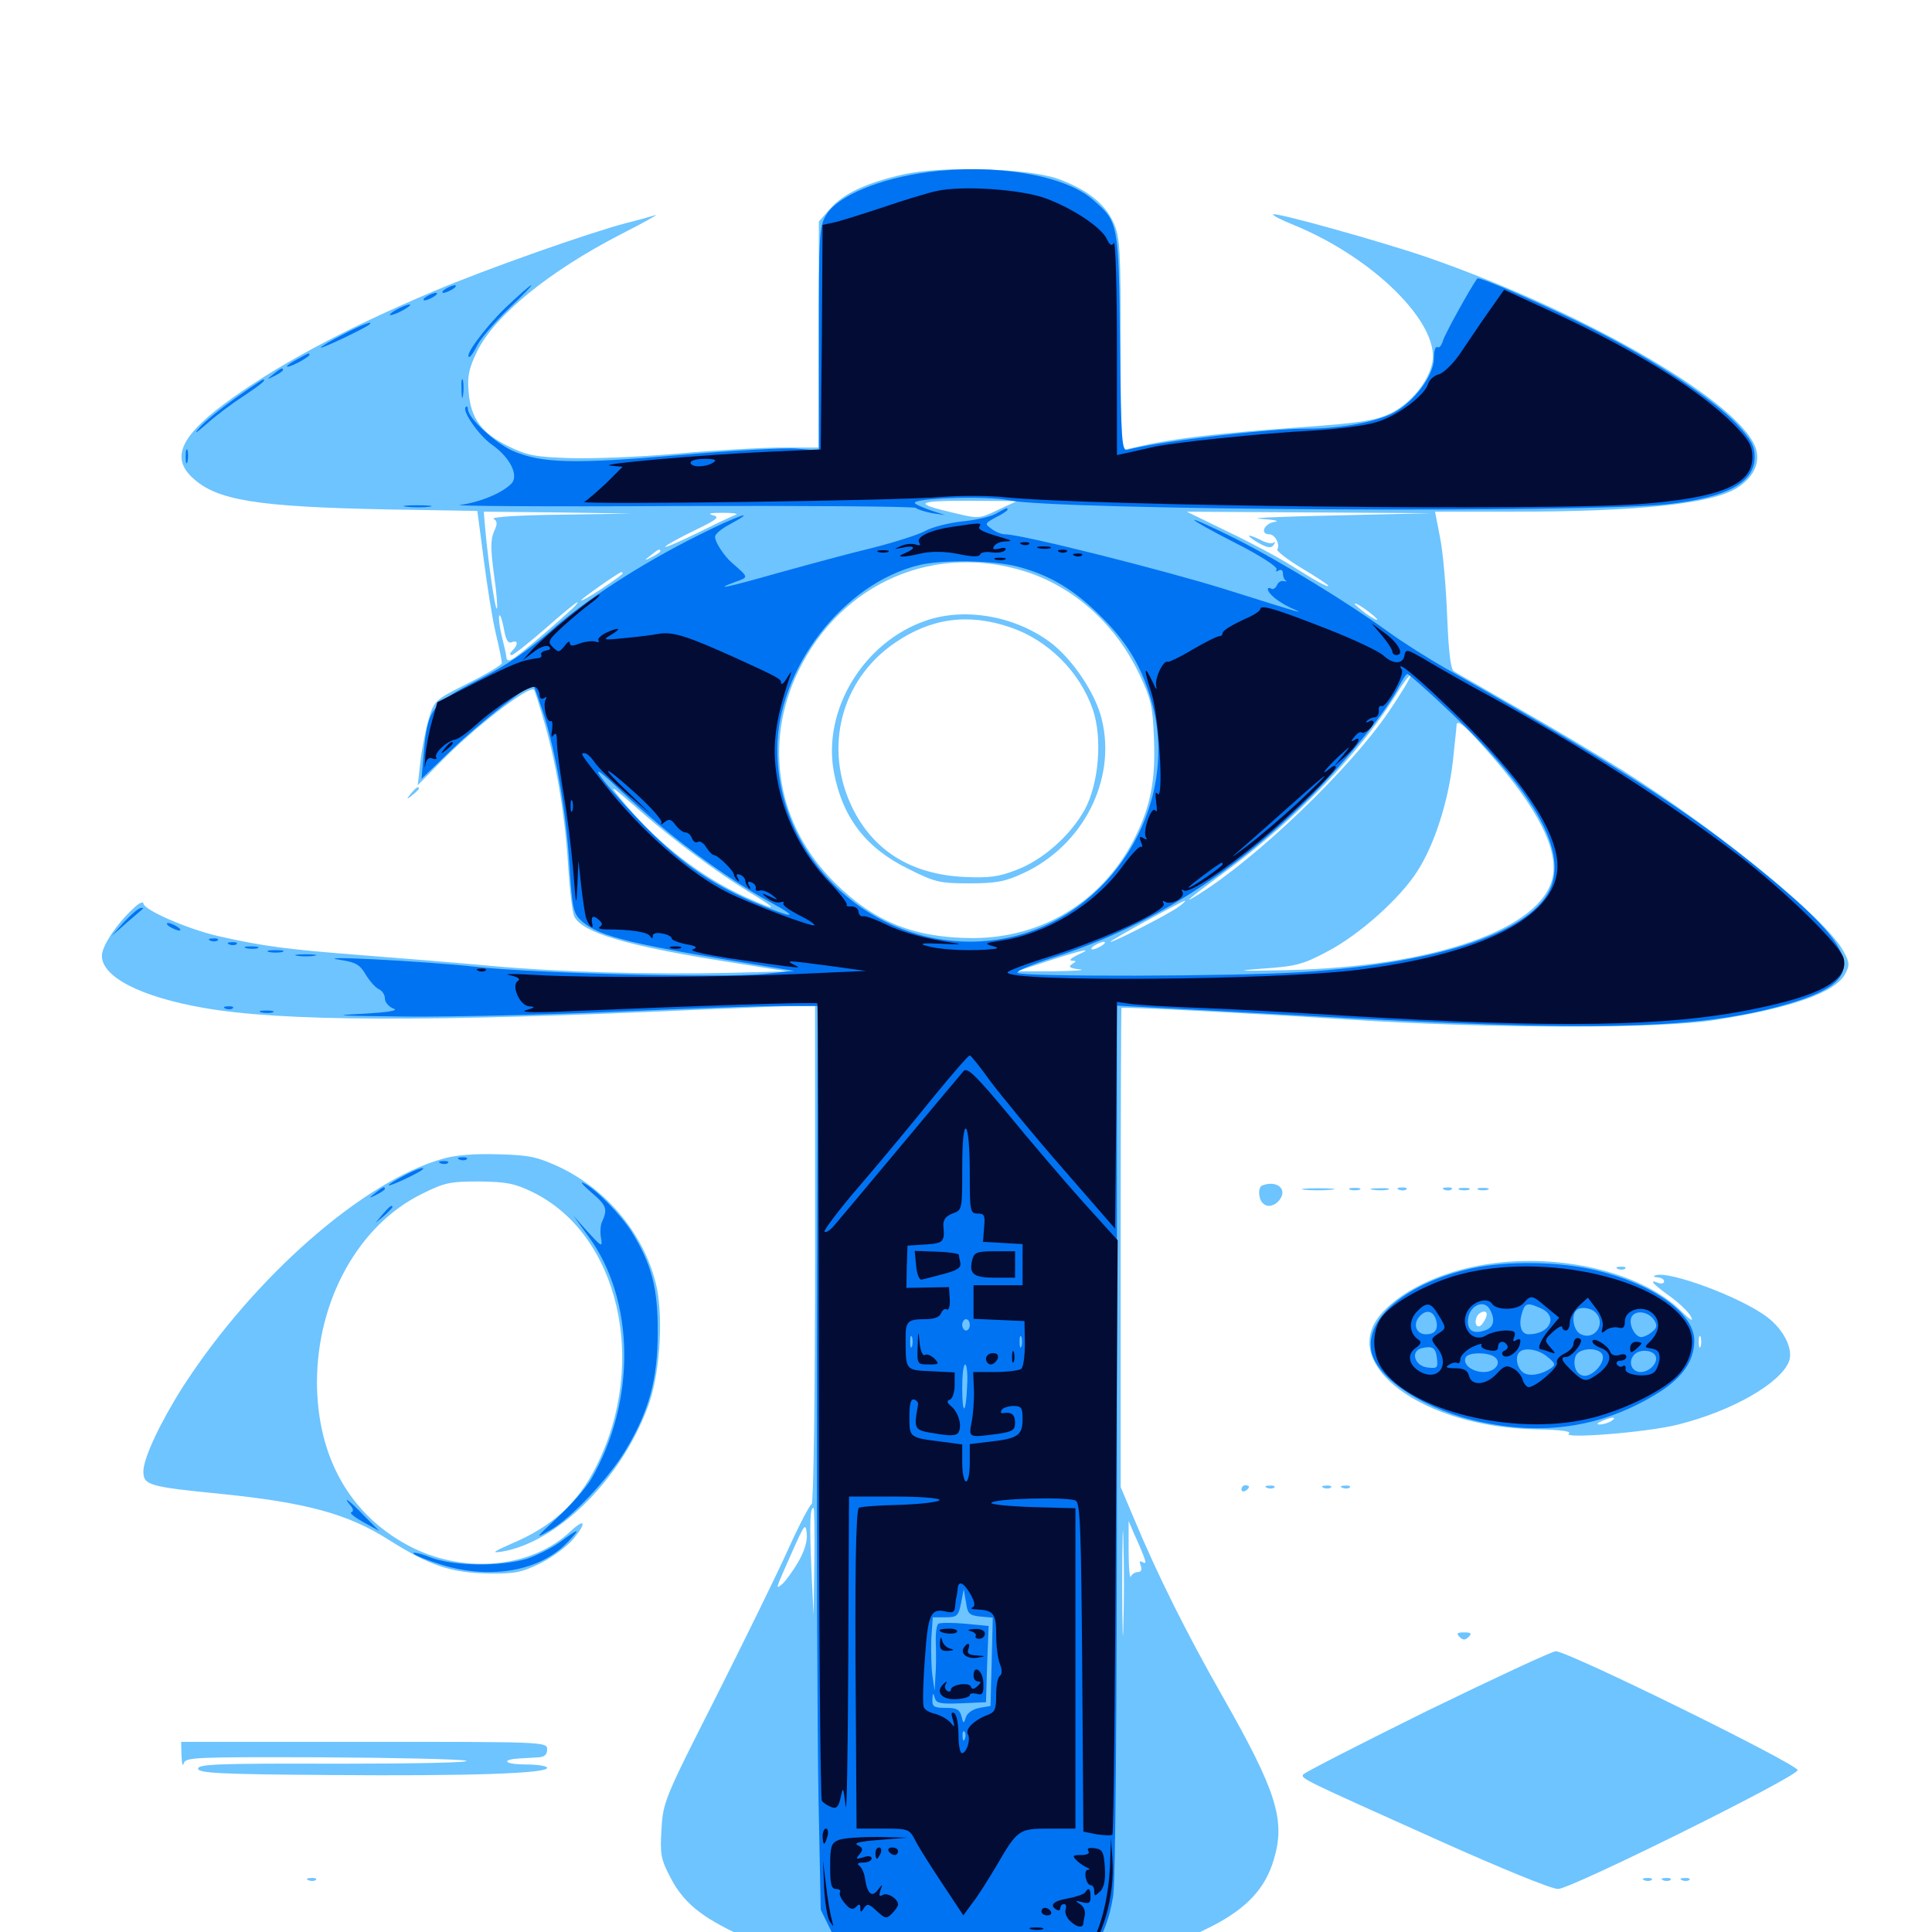 <svg xmlns="http://www.w3.org/2000/svg" viewBox="0 -1000 1000 1000">
	<path fill="#6dc4ff" d="M467.773 -909.766C448.633 -905.469 436.523 -899.805 429.688 -891.992L423.828 -885.352V-826.953V-768.359H405.078C394.922 -768.359 370.508 -766.992 350.977 -765.234C331.445 -763.477 306.25 -762.5 294.922 -762.891C277.148 -763.477 272.852 -764.258 263.281 -768.945C249.219 -775.781 243.75 -783.398 242.578 -796.875C241.797 -805.469 242.773 -809.375 246.875 -817.969C256.055 -836.719 284.18 -859.57 321.289 -878.711C333.203 -884.766 341.211 -889.258 339.258 -888.672C337.305 -888.086 330.664 -886.133 324.219 -884.57C304.883 -879.492 251.562 -860.742 224.414 -849.219C178.125 -829.688 141.797 -810.156 115.625 -790.625C93.359 -773.828 88.672 -762.891 99.609 -752.734C112.109 -741.016 132.617 -737.695 200.195 -736.328L247.07 -735.547L250.391 -710.352C252.148 -696.68 254.883 -679.297 256.641 -672.07C258.398 -664.648 259.766 -658.008 259.766 -656.836C259.766 -655.859 251.953 -651.172 242.188 -646.289C225 -637.695 224.805 -637.5 221.875 -627.734C220.312 -622.266 218.359 -612.5 217.578 -605.664L216.211 -593.555L227.734 -605.273C244.922 -623.047 274.023 -645.508 276.367 -642.969C276.758 -642.578 279.297 -634.766 281.836 -625.781C288.281 -603.32 292.578 -577.148 294.141 -550.781C294.922 -538.867 296.289 -527.539 297.266 -525.586C301.562 -517.188 324.414 -510.352 377.93 -501.953L407.227 -497.266L378.906 -496.484C335.352 -495.508 289.258 -496.875 254.883 -500C237.695 -501.562 207.031 -504.102 186.523 -505.664C148.633 -508.594 136.328 -510.156 112.305 -515.625C96.68 -519.336 74.219 -529.102 74.219 -532.422C74.219 -533.594 71.875 -532.617 69.141 -529.883C60.547 -522.07 52.734 -510.352 52.734 -505.273C52.734 -494.336 72.852 -483.984 105.469 -478.32C145.312 -471.289 220.508 -470.898 361.328 -477.344C384.375 -478.32 407.422 -479.297 412.695 -479.297H421.875V-350.391C421.875 -279.492 421.094 -221.484 420.117 -221.484C419.336 -221.484 413.867 -211.133 408.203 -198.633C402.539 -185.938 385.547 -151.367 370.508 -121.484C343.945 -69.141 343.164 -67.188 342.383 -53.125C341.602 -40.43 341.992 -37.695 347.07 -28.125C350.586 -21.094 355.859 -14.844 362.305 -10.156C373.633 -1.562 398.633 9.375 419.922 15.234C437.305 19.922 445.117 22.461 464.844 29.688C491.602 39.648 532.227 36.328 554.688 22.461C558.398 20.117 565.039 17.969 569.336 17.578C580.078 16.797 608.984 6.445 627.539 -3.125C645.703 -12.5 655.078 -22.852 659.375 -37.695C665.43 -58.008 660.742 -72.852 632.617 -122.266C614.258 -154.492 599.219 -184.57 586.914 -214.062L580.078 -230.273V-354.102C580.078 -422.266 580.273 -478.125 580.469 -478.32C581.641 -478.906 646.484 -475.586 698.242 -472.266C770.703 -467.578 858.984 -467.383 887.891 -472.07C927.539 -478.32 950 -486.328 955.078 -495.898C957.422 -500.391 957.422 -501.758 954.102 -507.812C945.117 -524.414 890.039 -569.531 840.039 -601.172C827.539 -608.984 803.32 -623.438 786.133 -633.203C768.945 -643.164 753.711 -651.758 752.539 -652.539C750.781 -653.711 749.805 -662.695 749.023 -681.445C748.438 -696.484 746.875 -714.648 745.312 -722.07L742.773 -735.156H783.008C848.242 -735.156 886.719 -739.258 899.414 -747.656C907.227 -752.734 910.742 -759.57 909.18 -766.602C904.102 -789.844 822.266 -837.891 738.281 -866.992C714.844 -875 660.352 -890.234 658.984 -889.062C658.594 -888.477 663.281 -886.133 669.531 -883.594C710.742 -866.797 745.117 -832.812 741.406 -812.5C739.453 -802.344 730.078 -791.016 719.531 -785.938C711.523 -782.227 703.906 -781.055 673.828 -778.906C632.617 -775.977 607.422 -773.047 591.406 -769.336L580.078 -766.797V-821.68C580.078 -871.289 579.688 -877.539 576.367 -884.766C571.875 -894.727 562.5 -901.953 547.656 -907.422C532.227 -912.891 488.086 -914.258 467.773 -909.766ZM516.602 -736.133C507.031 -731.445 506.445 -731.445 494.336 -734.375C472.266 -739.453 473.828 -740.82 500.977 -740.82L526.367 -740.625ZM290.039 -733.594C269.727 -733.398 254.102 -732.422 255.469 -731.445C257.422 -730.273 257.617 -728.906 255.664 -724.805C253.906 -720.703 253.906 -715.82 255.664 -702.734C257.031 -693.555 257.617 -685.547 257.227 -684.961C256.25 -684.18 252.734 -708.789 251.172 -725.977L250.391 -735.156L288.672 -734.766L327.148 -734.18ZM340.43 -733.789C341.602 -734.375 340.234 -734.766 336.914 -734.766C333.789 -734.766 332.617 -734.375 334.57 -733.789C336.328 -733.398 339.062 -733.398 340.43 -733.789ZM380.859 -733.594C379.297 -733.008 370.117 -728.711 360.742 -724.023C351.172 -719.336 343.75 -716.211 344.336 -716.992C344.922 -717.969 351.758 -721.68 359.375 -725.391C371.484 -731.25 372.852 -732.422 368.75 -733.398C366.016 -734.18 367.773 -734.57 374.023 -734.57C379.492 -734.57 382.422 -734.18 380.859 -733.594ZM690.43 -733.203C662.5 -732.617 645.312 -731.836 652.344 -731.445C659.375 -731.055 662.695 -730.273 659.766 -729.883C654.297 -729.102 651.953 -723.438 657.031 -723.438C659.961 -723.438 662.695 -718.164 661.133 -715.625C660.547 -714.844 666.406 -710.352 673.828 -705.859C681.445 -701.367 687.5 -697.266 687.5 -696.875C687.5 -695.703 680.859 -699.414 668.164 -707.422C662.305 -711.133 647.852 -718.945 635.938 -724.609L614.258 -735.156L677.734 -734.766L741.211 -734.375ZM341.797 -714.648C341.797 -714.258 339.844 -712.891 337.5 -711.719C333.203 -709.57 333.203 -709.766 336.719 -712.5C340.82 -715.82 341.797 -716.211 341.797 -714.648ZM532.227 -703.711C556.836 -695.312 577.539 -676.562 589.648 -651.172C595.703 -638.477 596.68 -634.375 597.266 -618.164C598.242 -595.898 595.508 -582.227 586.719 -565.039C570.117 -533.203 539.453 -514.648 503.906 -514.453C473.633 -514.453 452.734 -522.656 432.227 -542.969C402.148 -572.656 394.922 -615.039 413.281 -652.734C435.742 -698.828 484.375 -719.531 532.227 -703.711ZM322.266 -703.125C322.266 -702.734 317.383 -699.219 311.523 -695.312C305.664 -691.406 300.781 -688.672 300.781 -689.258C300.781 -690.039 320.508 -703.906 321.68 -703.906C322.07 -703.906 322.266 -703.516 322.266 -703.125ZM296.875 -685.547C287.695 -676.953 268.164 -660.352 265.43 -658.984C263.477 -657.812 262.305 -658.008 262.109 -659.57C262.109 -660.938 260.938 -665.82 259.766 -670.508C258.594 -675.195 258.008 -680.078 258.398 -681.25C258.789 -682.422 259.766 -679.688 260.742 -675C261.719 -668.945 262.891 -666.797 264.844 -667.578C268.164 -668.945 268.359 -666.406 265.234 -663.281C263.867 -661.914 263.672 -660.938 264.844 -660.938C265.82 -660.938 273.633 -667.188 282.227 -674.609C290.82 -682.227 298.242 -688.281 298.828 -688.281C299.219 -688.281 298.438 -687.109 296.875 -685.547ZM712.891 -679.297C712.891 -678.711 710.352 -680.078 707.031 -682.422C703.906 -684.766 701.172 -687.109 701.172 -687.5C701.172 -688.086 703.906 -686.719 707.031 -684.375C710.352 -682.031 712.891 -679.688 712.891 -679.297ZM718.555 -631.25C698.828 -602.148 650.195 -555.469 620.117 -536.914C610.742 -531.055 614.844 -534.57 636.328 -550.391C671.094 -576.172 703.906 -610.547 722.07 -639.648C725.977 -646.094 729.492 -650.781 730.078 -650.391C730.469 -649.805 725.391 -641.211 718.555 -631.25ZM771.68 -609.18C795.898 -581.445 806.445 -560.742 803.711 -546.289C798.633 -519.336 742.383 -499.609 666.016 -497.852C640.82 -497.266 638.086 -497.461 653.32 -498.633C670.703 -499.805 674.414 -500.781 686.914 -507.422C703.711 -516.211 724.609 -534.961 733.594 -549.023C742.383 -562.695 749.414 -584.375 751.953 -605.469C752.93 -615.039 753.906 -623.438 753.906 -624.414C753.906 -628.32 758.398 -624.414 771.68 -609.18ZM333.594 -578.32C348.633 -565.234 370.898 -548.633 387.109 -538.672C403.516 -528.711 403.125 -527.93 385.742 -535.742C363.281 -545.898 341.406 -562.695 324.023 -583.203C313.672 -595.508 314.453 -595.117 333.594 -578.32ZM610.352 -530.859C605.859 -527.344 576.953 -512.5 574.805 -512.5C573.242 -512.5 611.328 -533.398 613.281 -533.789C613.867 -533.789 612.5 -532.422 610.352 -530.859ZM570.312 -510.547C568.75 -509.57 566.602 -508.594 565.43 -508.594C564.453 -508.594 564.844 -509.57 566.406 -510.547C567.969 -511.523 570.312 -512.5 571.289 -512.5C572.461 -512.5 571.875 -511.523 570.312 -510.547ZM557.617 -505.664C554.492 -504.102 553.125 -502.93 554.688 -502.734C557.227 -502.734 557.227 -502.344 554.883 -500.977C552.734 -499.609 553.711 -498.828 558.789 -498.242C562.5 -497.852 556.641 -497.461 545.898 -497.266H526.367L542.969 -502.734C560.938 -508.594 566.797 -509.766 557.617 -505.664ZM581.445 -158.594C581.25 -146.484 580.859 -156.25 580.859 -180.469C580.859 -204.688 581.25 -214.453 581.445 -202.539C581.836 -190.43 581.836 -170.508 581.445 -158.594ZM421.484 -191.797L421.094 -163.867L419.922 -189.258C418.945 -213.086 419.336 -219.531 421.094 -219.531C421.484 -219.531 421.68 -207.031 421.484 -191.797ZM413.086 -191.406C410.352 -186.719 406.641 -181.641 404.883 -180.078C401.172 -177.148 401.172 -176.758 410.156 -197.07C416.406 -211.133 416.992 -211.914 417.578 -206.25C417.969 -202.344 416.406 -197.07 413.086 -191.406ZM591.992 -194.531C593.164 -191.211 593.164 -190.43 591.406 -191.406C589.844 -192.383 589.648 -191.797 590.43 -189.648C591.211 -187.5 590.625 -186.328 589.062 -186.328C587.5 -186.328 585.742 -185.156 585.352 -183.984C584.766 -182.617 584.18 -188.477 584.18 -197.07V-212.695L587.109 -205.859C588.867 -202.148 591.016 -197.07 591.992 -194.531ZM646.484 -722.656C646.484 -722.07 649.023 -720.312 652.148 -718.555C656.641 -716.211 658.203 -716.211 659.375 -718.164C660.156 -719.336 660.156 -719.922 659.18 -719.141C658.398 -718.359 655.273 -718.945 652.148 -720.703C649.023 -722.266 646.484 -723.047 646.484 -722.656ZM479.102 -678.711C446.875 -667.578 425.586 -632.422 431.641 -600.195C436.133 -576.758 448.242 -560.938 470.312 -550.195C483.984 -543.359 486.328 -542.773 501.758 -542.773C515.82 -542.773 520.508 -543.75 529.688 -548.047C560.547 -562.305 577.93 -596.289 570.312 -627.539C567.188 -641.016 554.883 -659.18 543.555 -667.578C525.195 -681.25 499.219 -685.742 479.102 -678.711ZM523.242 -675.195C542.578 -668.555 558.984 -652.148 565.625 -632.812C570.703 -617.969 568.75 -594.531 561.523 -581.055C554.102 -567.578 539.648 -554.688 525.781 -549.609C516.797 -546.094 511.523 -545.508 499.023 -546.094C471.68 -547.461 452.148 -559.57 441.211 -581.836C426.172 -612.695 435.156 -648.047 463.086 -667.188C481.836 -680.078 501.172 -682.812 523.242 -675.195ZM212.695 -589.258C210.156 -586.133 210.352 -585.938 213.477 -588.477C215.234 -589.844 216.797 -591.406 216.797 -591.797C216.797 -593.359 215.234 -592.383 212.695 -589.258ZM229.102 -400.195C188.086 -388.672 131.641 -339.258 94.922 -282.617C83.203 -264.258 74.219 -245.312 74.219 -238.477C74.219 -231.25 76.953 -230.469 114.453 -226.758C158.594 -222.266 180.078 -216.406 200.977 -203.125C222.656 -189.453 233.398 -185.938 252.93 -185.547C266.406 -185.352 270.117 -186.133 279.688 -190.82C285.938 -193.945 293.555 -199.609 296.875 -203.516C303.711 -211.914 302.93 -214.453 295.312 -207.422C275.586 -188.672 241.602 -185.156 213.672 -198.828C181.641 -214.844 164.062 -245.312 164.062 -284.961C164.258 -327.344 185.742 -366.016 218.359 -382.031C230.078 -387.891 233.008 -388.477 248.047 -388.477C262.109 -388.281 266.406 -387.5 275.586 -383.008C320.312 -361.328 335.742 -294.727 308.594 -241.016C299.023 -221.875 285.742 -209.766 264.258 -200.781C255.078 -196.68 254.297 -196.094 259.766 -196.875C288.672 -201.758 321.484 -234.375 335.352 -271.875C341.406 -287.695 343.359 -316.406 340.039 -333.203C334.375 -359.766 315.039 -383.789 289.648 -395.898C278.125 -401.172 274.023 -402.148 257.812 -402.539C245.898 -402.93 235.547 -402.148 229.102 -400.195ZM653.125 -386.328C651.953 -385.742 651.367 -383.203 651.953 -380.664C652.93 -375.195 658.398 -374.219 662.109 -378.711C666.797 -384.375 660.938 -389.453 653.125 -386.328ZM675.195 -384.18C671.875 -384.57 675.195 -384.961 682.617 -384.961C690.234 -384.961 692.969 -384.57 688.867 -384.18C684.961 -383.789 678.711 -383.789 675.195 -384.18ZM698.828 -384.18C697.461 -384.766 698.438 -385.156 701.172 -385.156C703.906 -385.156 704.883 -384.766 703.711 -384.18C702.344 -383.789 700 -383.789 698.828 -384.18ZM710.547 -384.18C708.008 -384.57 709.57 -384.961 713.867 -384.961C718.164 -385.156 720.117 -384.766 718.359 -384.18C716.406 -383.789 712.891 -383.789 710.547 -384.18ZM724.219 -384.18C722.656 -384.766 723.242 -385.352 725.391 -385.352C727.539 -385.547 728.711 -384.961 727.93 -384.375C727.344 -383.789 725.586 -383.594 724.219 -384.18ZM747.656 -384.18C746.094 -384.766 746.68 -385.352 748.828 -385.352C750.977 -385.547 752.148 -384.961 751.367 -384.375C750.781 -383.789 749.023 -383.594 747.656 -384.18ZM755.469 -384.18C754.102 -384.766 755.078 -385.156 757.812 -385.156C760.547 -385.156 761.523 -384.766 760.352 -384.18C758.984 -383.789 756.641 -383.789 755.469 -384.18ZM765.234 -384.18C763.867 -384.766 764.844 -385.156 767.578 -385.156C770.312 -385.156 771.289 -384.766 770.117 -384.18C768.75 -383.789 766.406 -383.789 765.234 -384.18ZM774.414 -346.289C749.414 -343.359 726.562 -333.203 715.039 -320.117C691.992 -293.945 736.523 -260.938 796.094 -260.156C807.422 -259.961 813.477 -259.18 812.109 -258.008C807.617 -255.078 853.125 -258.594 868.75 -262.695C896.68 -269.727 921.484 -283.984 925.977 -295.312C928.32 -301.562 923.438 -311.523 914.844 -318.164C901.367 -328.516 863.477 -342.578 856.836 -339.844C855.469 -339.453 856.055 -338.867 858.008 -338.867C859.766 -338.672 861.328 -337.891 861.328 -336.719C861.328 -335.742 859.961 -335.352 858.398 -335.938C853.125 -338.086 855.273 -335.547 864.258 -329.102C869.141 -325.586 874.023 -320.898 875.195 -318.555C876.758 -315.625 875 -316.602 870.312 -321.289C850.977 -340.43 811.133 -350.781 774.414 -346.289ZM769.531 -319.727C769.531 -318.75 768.75 -316.797 767.578 -315.234C765.43 -311.719 762.695 -313.867 764.258 -318.164C765.43 -321.094 769.531 -322.266 769.531 -319.727ZM880.273 -303.125C879.688 -301.758 879.297 -302.734 879.297 -305.469C879.297 -308.203 879.688 -309.18 880.273 -308.008C880.664 -306.641 880.664 -304.297 880.273 -303.125ZM833.984 -264.453C832.422 -263.477 829.688 -262.695 828.125 -262.695C826.172 -262.695 826.562 -263.281 829.102 -264.453C834.375 -266.797 837.5 -266.797 833.984 -264.453ZM822.852 -261.133C824.023 -261.719 823.047 -262.109 820.312 -262.109C817.578 -262.109 816.602 -261.719 817.969 -261.133C819.141 -260.742 821.484 -260.742 822.852 -261.133ZM837.5 -343.164C835.938 -343.75 836.523 -344.336 838.672 -344.336C840.82 -344.531 841.992 -343.945 841.211 -343.359C840.625 -342.773 838.867 -342.578 837.5 -343.164ZM642.578 -229.102C642.578 -230.273 643.555 -231.25 644.531 -231.25C645.703 -231.25 646.484 -230.859 646.484 -230.469C646.484 -229.883 645.703 -228.906 644.531 -228.32C643.555 -227.734 642.578 -228.125 642.578 -229.102ZM655.859 -229.883C654.297 -230.469 654.883 -231.055 657.031 -231.055C659.18 -231.25 660.352 -230.664 659.57 -230.078C658.984 -229.492 657.227 -229.297 655.859 -229.883ZM685.156 -229.883C683.594 -230.469 684.18 -231.055 686.328 -231.055C688.477 -231.25 689.648 -230.664 688.867 -230.078C688.281 -229.492 686.523 -229.297 685.156 -229.883ZM694.922 -229.883C693.359 -230.469 693.945 -231.055 696.094 -231.055C698.242 -231.25 699.414 -230.664 698.633 -230.078C698.047 -229.492 696.289 -229.297 694.922 -229.883ZM755.469 -152.734C757.227 -150.977 758.398 -150.977 760.156 -152.734C761.914 -154.492 761.523 -155.078 757.812 -155.078C754.102 -155.078 753.711 -154.492 755.469 -152.734ZM738.281 -114.258C703.516 -97.07 674.609 -82.227 674.414 -81.445C673.633 -79.297 674.023 -79.102 744.531 -47.461C776.758 -33.008 802.93 -22.266 806.445 -22.266C813.086 -22.266 930.859 -80.664 930.469 -83.789C929.883 -87.109 811.719 -145.312 805.273 -145.312C803.32 -145.312 773.242 -131.25 738.281 -114.258ZM93.945 -91.211C94.141 -87.109 94.531 -85.352 95.117 -87.305C95.898 -90.43 100.781 -90.625 165.625 -90.43C203.906 -90.234 238.086 -89.453 241.211 -88.672C244.531 -87.695 214.648 -87.109 174.805 -87.109C113.867 -87.305 102.539 -86.914 102.539 -84.57C102.539 -82.227 113.672 -81.641 170.898 -81.25C242.188 -80.664 283.203 -82.031 283.203 -84.961C283.203 -85.938 278.125 -86.719 272.07 -86.719C261.133 -86.719 258.789 -89.258 269.141 -89.844C272.07 -90.039 276.367 -90.234 278.906 -90.43C281.836 -90.625 283.203 -91.797 283.203 -94.531C283.203 -98.438 281.836 -98.438 188.477 -98.438H93.75ZM159.766 -26.758C158.203 -27.344 158.789 -27.93 160.938 -27.93C163.086 -28.125 164.258 -27.539 163.477 -26.953C162.891 -26.367 161.133 -26.172 159.766 -26.758ZM851.172 -26.758C849.609 -27.344 850.195 -27.93 852.344 -27.93C854.492 -28.125 855.664 -27.539 854.883 -26.953C854.297 -26.367 852.539 -26.172 851.172 -26.758ZM860.938 -26.758C859.375 -27.344 859.961 -27.93 862.109 -27.93C864.258 -28.125 865.43 -27.539 864.648 -26.953C864.062 -26.367 862.305 -26.172 860.938 -26.758ZM870.703 -26.758C869.141 -27.344 869.727 -27.93 871.875 -27.93C874.023 -28.125 875.195 -27.539 874.414 -26.953C873.828 -26.367 872.07 -26.172 870.703 -26.758ZM203.711 6.445C201.758 5.859 202.93 5.469 206.055 5.469C209.375 5.469 210.742 5.859 209.57 6.445C208.203 6.836 205.469 6.836 203.711 6.445ZM785.938 11.914C782.422 14.453 782.617 14.648 789.648 14.844C797.07 14.844 799.414 12.305 793.75 10.156C789.844 8.594 790.43 8.594 785.938 11.914Z"/>
	<path fill="#0073f3" d="M480.469 -910.938C455.273 -907.617 433.594 -898.633 427.734 -888.867C424.023 -883.008 423.828 -878.711 423.828 -824.609V-766.797L412.695 -767.773C406.445 -768.359 378.906 -766.797 351.562 -764.453C297.07 -759.766 280.469 -760.156 265.43 -766.602C256.25 -770.703 242.188 -783.594 242.188 -788.281C242.188 -789.453 241.602 -790.039 241.016 -789.258C239.062 -787.305 247.852 -774.609 254.492 -769.922C264.062 -763.281 268.75 -753.711 264.648 -749.609C259.766 -744.727 248.438 -740.039 238.281 -738.672C232.422 -738.086 282.617 -737.695 350 -738.086C417.383 -738.281 473.047 -737.891 474.023 -737.109C474.805 -736.328 478.711 -735.156 482.422 -734.375L489.258 -733.398L482.031 -735.742C478.125 -737.109 474.414 -738.672 473.633 -739.453C470.898 -742.188 510.742 -743.555 522.461 -741.016C547.07 -735.938 821.289 -734.375 863.477 -739.062C894.141 -742.578 908.203 -750.195 908.203 -763.477C908.203 -769.141 906.445 -772.461 899.023 -780.469C887.109 -793.164 855.859 -813.867 824.414 -829.688C800.781 -841.602 765.625 -857.031 764.648 -855.859C761.523 -851.758 747.656 -826.758 746.875 -823.633C746.094 -821.094 744.922 -819.727 743.945 -820.312C742.969 -820.898 742.188 -818.359 742.188 -814.453C742.188 -805.859 732.227 -792.383 721.68 -786.523C712.695 -781.641 693.945 -778.125 676.172 -778.125C655.664 -778.125 598.242 -771.289 583.594 -767.188C580.664 -766.406 580.273 -771.094 579.688 -822.461C579.102 -884.766 578.906 -885.156 565.625 -896.68C551.172 -909.375 515.039 -915.43 480.469 -910.938ZM230.469 -850.391C228.906 -849.414 228.516 -848.438 229.492 -848.438C230.664 -848.438 232.812 -849.414 234.375 -850.391C235.938 -851.367 236.523 -852.344 235.352 -852.344C234.375 -852.344 232.031 -851.367 230.469 -850.391ZM261.133 -840.234C250.391 -829.688 239.844 -815.234 242.969 -815.234C243.555 -815.234 245.508 -818.164 247.266 -821.68C249.023 -825 256.25 -833.398 263.281 -840.234C270.312 -846.875 275.586 -852.344 275 -852.344C274.219 -852.344 268.164 -846.875 261.133 -840.234ZM220.703 -846.484C219.141 -845.508 218.75 -844.531 219.727 -844.531C220.898 -844.531 223.047 -845.508 224.609 -846.484C226.172 -847.461 226.758 -848.438 225.586 -848.438C224.609 -848.438 222.266 -847.461 220.703 -846.484ZM205.078 -839.648C202.344 -838.086 201.172 -836.914 202.148 -836.914C203.32 -836.914 206.25 -838.086 208.984 -839.648C211.719 -841.211 213.086 -842.383 211.914 -842.383C210.938 -842.383 207.812 -841.211 205.078 -839.648ZM177.344 -826.758C171.094 -823.633 166.016 -820.508 166.016 -820.117C166.016 -819.141 189.258 -830.273 191.211 -832.031C193.75 -834.375 186.914 -831.836 177.344 -826.758ZM153.906 -814.062C146.484 -810.156 146.875 -808.594 154.297 -812.305C157.617 -814.062 160.156 -815.82 160.156 -816.211C160.156 -817.578 159.961 -817.383 153.906 -814.062ZM141.406 -806.25C137.891 -803.516 137.891 -803.32 142.188 -805.469C144.531 -806.641 146.484 -808.008 146.484 -808.398C146.484 -809.961 145.508 -809.57 141.406 -806.25ZM238.867 -798.633C238.867 -794.336 239.258 -792.773 239.648 -795.312C240.039 -797.656 240.039 -801.172 239.648 -803.125C239.062 -804.883 238.672 -802.93 238.867 -798.633ZM121.875 -793.945C114.453 -788.672 106.25 -782.031 103.516 -778.906C100 -775 100.977 -775.391 106.836 -780.469C111.328 -784.57 119.922 -791.016 125.977 -794.922C135.547 -801.367 138.086 -803.516 136.133 -803.516C135.742 -803.516 129.297 -799.219 121.875 -793.945ZM96.094 -763.477C96.094 -760.352 96.484 -759.18 97.07 -761.133C97.461 -762.891 97.461 -765.625 97.07 -766.992C96.484 -768.164 96.094 -766.797 96.094 -763.477ZM210.547 -737.695C207.031 -738.086 209.375 -738.477 215.82 -738.477C222.266 -738.477 225.195 -738.086 222.266 -737.695C219.336 -737.305 214.062 -737.305 210.547 -737.695ZM515.234 -733.984C512.305 -732.422 504.297 -730.664 497.656 -730.078C490.82 -729.297 482.422 -727.148 478.906 -725.195C475.391 -723.242 463.086 -719.336 451.562 -716.406C440.039 -713.672 418.555 -707.812 403.711 -703.711C376.953 -696.094 367.969 -694.141 380.664 -698.828C387.695 -701.367 387.695 -700.977 378.516 -708.984C374.805 -712.305 370.117 -719.336 370.117 -722.07C369.922 -723.438 373.438 -726.367 377.93 -728.711C393.359 -737.109 381.445 -733.008 361.328 -722.852C331.836 -708.203 302.93 -689.453 284.57 -673.047C273.633 -663.477 261.914 -655.469 247.461 -648.047C223.242 -635.547 221.289 -633.008 219.336 -610.156L218.164 -596.875L233.789 -611.914C248.242 -625.977 274.805 -646.68 276.172 -645.117C276.562 -644.727 278.711 -638.477 281.055 -631.445C287.5 -611.719 292.969 -580.664 294.727 -552.734C296.289 -528.711 296.68 -527.148 301.562 -522.852C310.742 -515.039 327.148 -511.133 400.391 -499.219L411.133 -497.461L395.508 -495.898C373.633 -493.75 277.93 -496.094 245.898 -499.609C219.336 -502.539 158.594 -505.664 176.367 -503.125C183.984 -501.953 186.328 -500.781 189.453 -495.312C191.602 -491.797 194.727 -488.477 196.289 -487.891C197.852 -487.109 199.219 -485.156 199.219 -483.203C199.219 -481.25 201.172 -478.906 203.711 -477.93C206.641 -476.953 200.977 -475.977 186.523 -475.195C170.312 -474.414 175.977 -474.219 209.961 -473.828C234.766 -473.633 283.984 -474.805 319.336 -476.367C354.883 -477.93 392.578 -479.297 403.516 -479.297H423.242L422.852 -304.102C422.656 -207.617 423.047 -102.344 423.633 -70.117L424.805 -11.523L430.273 -0.391C437.109 13.477 447.461 22.852 462.109 28.711C472.07 32.617 477.148 33.203 499.023 33.398C520.703 33.398 526.367 32.812 537.695 28.711C560.352 20.898 572.07 6.641 576.172 -18.555C577.344 -26.562 578.125 -110.547 578.125 -255.273V-479.492L600.195 -478.32C612.109 -477.734 644.922 -475.977 672.852 -474.414C827.148 -465.625 882.227 -466.992 928.32 -481.25C964.648 -492.578 963.281 -505.273 922.461 -540.234C880.273 -576.172 844.727 -599.414 748.242 -654.102C739.258 -659.18 725.977 -667.578 718.75 -672.852C697.656 -688.086 662.891 -709.375 640.039 -720.898C628.32 -726.758 618.555 -731.25 618.164 -730.859C617.773 -730.469 627.539 -725 639.844 -718.75C652.539 -712.305 661.523 -706.445 660.742 -705.273C660.156 -704.102 660.547 -703.906 661.719 -704.688C663.086 -705.469 664.062 -704.883 664.062 -703.125C664.062 -701.562 664.648 -700 665.625 -699.414C666.406 -699.023 665.82 -699.023 664.453 -699.219C663.086 -699.609 661.523 -698.633 660.938 -697.07C660.156 -695.508 658.984 -694.727 658.008 -695.312C657.031 -695.898 656.25 -695.703 656.25 -695.117C656.25 -692.773 661.523 -688.477 668.164 -685.352C676.172 -681.836 675.977 -681.836 633.789 -695.117C603.125 -704.688 528.906 -723.438 520.312 -723.438C518.164 -723.438 515.039 -724.805 513.086 -726.367C509.57 -728.906 509.766 -729.102 515.43 -732.227C518.75 -733.789 521.484 -735.742 521.484 -736.133C521.484 -737.5 521.289 -737.305 515.234 -733.984ZM367.578 -722.07C368.945 -722.656 369.336 -723.242 368.164 -723.242C367.188 -723.242 365.039 -722.656 363.672 -721.68C361.523 -720.312 361.719 -719.922 364.258 -718.945C366.016 -718.164 366.992 -718.359 366.211 -719.336C365.625 -720.312 366.406 -721.68 367.578 -722.07ZM526.367 -706.836C543.555 -702.344 556.25 -694.727 570.508 -680.273C584.375 -666.406 591.797 -653.32 596.68 -634.57C610.156 -582.227 574.805 -525.781 521.875 -514.648C460.938 -501.953 402.344 -549.609 402.344 -612.109C402.344 -653.906 436.523 -698.242 476.172 -707.617C487.891 -710.352 513.867 -709.961 526.367 -706.836ZM750.586 -631.445C792.969 -591.406 810.547 -561.328 802.93 -541.211C794.141 -518.164 746.094 -501.562 674.414 -496.875C639.258 -494.531 527.93 -494.336 526.562 -496.484C525.977 -497.461 534.57 -500.977 545.508 -504.492C595.703 -520.703 637.891 -547.461 679.492 -588.867C697.852 -607.422 718.555 -633.203 724.219 -644.922C725.977 -648.242 727.734 -651.172 728.516 -651.172C729.102 -651.172 739.062 -642.383 750.586 -631.445ZM347.656 -567.773C365.82 -553.32 384.18 -540.82 399.414 -532.617C415.234 -524.023 410.156 -524.609 388.867 -533.594C366.602 -543.359 350.586 -554.688 331.055 -575.195C309.57 -597.656 301.562 -609.57 319.531 -592.383C326.953 -585.352 339.648 -574.219 347.656 -567.773ZM498.633 -509.18C499.805 -509.766 498.828 -510.156 496.094 -510.156C493.359 -510.156 492.383 -509.766 493.75 -509.18C494.922 -508.789 497.266 -508.789 498.633 -509.18ZM501.953 -314.258C501.953 -312.695 501.172 -311.328 500 -311.328C499.023 -311.328 498.047 -312.695 498.047 -314.258C498.047 -315.82 499.023 -317.188 500 -317.188C501.172 -317.188 501.953 -315.82 501.953 -314.258ZM472.07 -303.125C471.484 -301.758 471.094 -302.734 471.094 -305.469C471.094 -308.203 471.484 -309.18 472.07 -308.008C472.461 -306.641 472.461 -304.297 472.07 -303.125ZM528.711 -303.125C528.125 -301.758 527.734 -302.734 527.734 -305.469C527.734 -308.203 528.125 -309.18 528.711 -308.008C529.102 -306.641 529.102 -304.297 528.711 -303.125ZM500.586 -282.812C500 -267.773 498.047 -266.797 498.047 -281.641C498.047 -288.281 498.633 -293.75 499.609 -293.75C500.391 -293.75 500.977 -288.867 500.586 -282.812ZM507.422 -163.281L513.867 -162.695L513.281 -139.844L512.695 -116.992L507.031 -116.016C503.711 -115.43 500.781 -113.477 500 -111.328C498.828 -107.617 498.633 -107.617 497.656 -111.719C496.68 -115.234 495.117 -116.016 489.453 -116.016C483.398 -116.016 482.422 -116.602 482.617 -120.508C482.812 -123.828 483.008 -124.023 483.789 -121.289C484.57 -118.359 486.523 -117.969 497.461 -118.359L510.352 -118.945L510.938 -138.672L511.719 -158.398L499.609 -159.57C492.969 -160.156 486.719 -160.156 485.742 -159.57C484.766 -158.984 484.18 -154.492 484.375 -149.414C484.57 -144.531 484.57 -136.914 484.18 -132.617L483.789 -124.805L482.617 -132.617C482.031 -136.914 481.836 -145.508 482.031 -151.758L482.812 -162.891H489.258C495.312 -162.891 496.094 -163.477 497.461 -170.312L498.828 -177.539L500 -170.703C500.781 -164.648 501.758 -163.867 507.422 -163.281ZM499.414 -100C498.828 -98.438 498.242 -99.023 498.242 -101.172C498.047 -103.32 498.633 -104.492 499.219 -103.711C499.805 -103.125 500 -101.367 499.414 -100ZM64.258 -522.852L57.617 -515.43L65.43 -522.266C69.727 -525.977 73.633 -529.297 74.023 -529.688C74.414 -529.883 74.023 -530.078 73.047 -530.078C71.875 -530.078 67.969 -526.758 64.258 -522.852ZM87.891 -520.312C89.453 -519.336 91.797 -518.359 92.773 -518.359C93.945 -518.359 93.359 -519.336 91.797 -520.312C90.234 -521.289 88.086 -522.266 86.914 -522.266C85.938 -522.266 86.328 -521.289 87.891 -520.312ZM108.984 -513.086C107.422 -513.672 108.008 -514.258 110.156 -514.258C112.305 -514.453 113.477 -513.867 112.695 -513.281C112.109 -512.695 110.352 -512.5 108.984 -513.086ZM118.75 -511.133C117.188 -511.719 117.773 -512.305 119.922 -512.305C122.07 -512.5 123.242 -511.914 122.461 -511.328C121.875 -510.742 120.117 -510.547 118.75 -511.133ZM127.539 -509.18C125.586 -509.766 126.758 -510.156 129.883 -510.156C133.203 -510.156 134.57 -509.766 133.398 -509.18C132.031 -508.789 129.297 -508.789 127.539 -509.18ZM139.258 -507.227C137.305 -507.812 138.867 -508.203 142.578 -508.203C146.289 -508.203 147.852 -507.812 146.094 -507.227C144.141 -506.836 141.016 -506.836 139.258 -507.227ZM153.906 -505.273C151.367 -505.664 153.32 -506.055 158.203 -506.055C163.086 -506.055 165.039 -505.664 162.695 -505.273C160.156 -504.883 156.25 -504.883 153.906 -505.273ZM116.797 -477.93C115.234 -478.516 115.82 -479.102 117.969 -479.102C120.117 -479.297 121.289 -478.711 120.508 -478.125C119.922 -477.539 118.164 -477.344 116.797 -477.93ZM135.352 -475.977C133.398 -476.562 134.57 -476.953 137.695 -476.953C141.016 -476.953 142.383 -476.562 141.211 -475.977C139.844 -475.586 137.109 -475.586 135.352 -475.977ZM237.891 -399.805C236.328 -400.391 236.914 -400.977 239.062 -400.977C241.211 -401.172 242.383 -400.586 241.602 -400C241.016 -399.414 239.258 -399.219 237.891 -399.805ZM228.125 -397.852C226.562 -398.438 227.148 -399.023 229.297 -399.023C231.445 -399.219 232.617 -398.633 231.836 -398.047C231.25 -397.461 229.492 -397.266 228.125 -397.852ZM208.594 -391.211C204.492 -389.062 201.172 -386.914 201.172 -386.523C201.172 -385.547 216.602 -392.773 218.555 -394.531C220.898 -396.68 215.039 -394.727 208.594 -391.211ZM306.055 -382.812C314.062 -375.977 314.648 -374.219 311.523 -367.383C310.742 -365.625 310.547 -361.719 311.133 -358.984C311.914 -354.297 311.328 -354.688 304.297 -362.305L296.68 -370.898L304.492 -360.156C328.906 -326.953 329.297 -274.414 305.859 -234.18C303.125 -229.688 295.508 -220.898 288.672 -214.648C276.758 -203.516 276.562 -203.32 284.766 -208.008C295.312 -213.867 315.234 -234.961 323.828 -249.414C335.938 -269.531 340.43 -286.133 340.43 -310.352C340.625 -333.398 337.109 -346.094 326.758 -362.695C321.094 -371.484 308.594 -384.375 302.344 -387.5C299.805 -388.867 301.562 -386.719 306.055 -382.812ZM194.141 -382.422C190.625 -379.688 190.625 -379.492 194.922 -381.641C197.266 -382.812 199.219 -384.18 199.219 -384.57C199.219 -386.133 198.242 -385.742 194.141 -382.422ZM198.047 -371.484L194.336 -366.992L198.828 -370.703C201.172 -372.852 203.125 -374.805 203.125 -375.195C203.125 -376.758 201.562 -375.586 198.047 -371.484ZM762.109 -343.555C728.906 -336.328 706.641 -318.164 709.766 -300.781C712.5 -286.133 738.672 -269.531 767.969 -263.672C801.367 -256.836 831.055 -261.914 858.984 -279.492C870.898 -287.109 876.953 -295.703 876.953 -306.055C876.953 -320.312 855.859 -335.352 825.781 -342.578C806.836 -347.07 780.469 -347.461 762.109 -343.555ZM770.898 -322.656C774.023 -317.383 773.438 -313.086 768.945 -311.523C763.086 -309.375 759.766 -310.938 759.766 -316.016C759.766 -323.438 767.383 -327.93 770.898 -322.656ZM797.852 -322.656C806.641 -318.555 802.148 -309.375 791.211 -309.375C786.914 -309.375 785.742 -315.039 788.281 -321.875C789.648 -325.586 791.211 -325.781 797.852 -322.656ZM825.781 -320.703C831.641 -314.844 825.195 -305.664 817.969 -309.57C814.453 -311.328 813.086 -319.141 815.82 -321.68C817.773 -323.828 823.242 -323.242 825.781 -320.703ZM743.164 -317.188C744.727 -312.109 742.969 -309.375 738.086 -309.375C733.203 -309.375 731.25 -314.258 734.375 -318.164C737.695 -322.266 741.602 -321.875 743.164 -317.188ZM856.25 -316.602C858.008 -313.672 857.617 -312.5 854.492 -310.156C852.539 -308.594 849.805 -307.617 848.828 -308.008C845.508 -309.18 843.164 -314.648 844.336 -317.969C846.094 -322.266 853.32 -321.289 856.25 -316.602ZM743.75 -296.875C744.336 -291.992 743.945 -291.602 738.867 -292.188C732.227 -292.969 729.883 -300.586 735.742 -302.148C741.406 -303.516 743.164 -302.539 743.75 -296.875ZM800.977 -297.656C805.078 -294.336 805.273 -293.555 802.734 -291.797C797.461 -288.281 791.016 -287.305 788.086 -289.844C784.961 -292.383 784.18 -298.047 786.523 -300.195C789.062 -302.734 796.484 -301.562 800.977 -297.656ZM829.492 -298.633C830.859 -294.922 824.805 -287.891 820.312 -287.891C816.211 -287.891 813.867 -292.773 815.43 -297.852C816.992 -302.539 827.734 -302.93 829.492 -298.633ZM857.031 -297.852C858.203 -294.531 853.711 -289.844 849.219 -289.844C844.531 -289.844 842.578 -294.922 845.703 -298.633C848.438 -301.953 855.859 -301.367 857.031 -297.852ZM773.242 -297.852C777.734 -295.117 774.219 -289.844 767.969 -289.844C761.719 -289.844 756.641 -294.141 758.789 -297.656C760.352 -300 769.531 -300.195 773.242 -297.852ZM181.445 -220.703C183.008 -218.945 183.008 -217.773 181.836 -217.188C180.664 -216.992 183.594 -214.648 188.086 -212.109L196.289 -207.617L188.477 -215.43C181.055 -223.242 176.758 -226.367 181.445 -220.703ZM290.039 -201.953C285.742 -198.828 277.93 -194.922 272.656 -193.164C258.984 -189.062 234.766 -189.258 222.656 -193.945C217.383 -196.094 213.281 -196.875 214.062 -195.898C214.648 -194.922 221.289 -192.383 228.711 -190.039C254.297 -182.227 279.688 -186.914 293.75 -201.758C300.977 -209.18 300 -209.375 290.039 -201.953Z"/>
	<path fill="#020c35" d="M484.961 -901.172C480.273 -900.195 467.578 -896.289 456.641 -892.578C445.508 -888.867 434.18 -885.352 431.25 -884.766L425.781 -883.594L425.391 -825.391L424.805 -767.383L398.438 -766.211C363.281 -764.648 308.008 -759.766 316.016 -758.984L322.266 -758.398L313.672 -749.805C308.789 -745.312 303.711 -740.82 302.344 -740.234C298.828 -738.672 465.039 -740.82 487.305 -742.773C497.07 -743.555 511.914 -743.555 520.508 -742.578C566.602 -738.086 800.195 -735.547 848.242 -739.062C890.039 -742.188 907.031 -749.023 907.031 -763.281C907.031 -769.141 905.469 -772.07 897.461 -780.273C879.883 -798.047 845.703 -819.141 802.734 -838.867L778.516 -850L770.117 -838.086C765.43 -831.445 758.984 -821.68 755.469 -816.602C751.953 -811.523 747.07 -806.836 744.727 -806.25C742.383 -805.664 739.844 -803.516 739.258 -801.367C737.305 -795.117 723.047 -784.57 712.305 -781.445C706.641 -779.688 691.992 -777.93 679.688 -777.148C653.516 -775.781 605.664 -770.898 595.703 -768.359C591.992 -767.578 586.523 -766.211 583.594 -765.625L578.125 -764.453V-820.508C578.125 -851.562 577.344 -875.586 576.562 -874.219C575.391 -872.461 574.414 -873.047 572.852 -876.367C570.117 -882.227 555.273 -892.188 541.406 -897.266C529.102 -901.953 498.242 -904.102 484.961 -901.172ZM369.141 -760.547C365.234 -758.008 357.422 -758.008 357.422 -760.547C357.422 -761.719 360.742 -762.5 364.844 -762.5C370.117 -762.5 371.289 -761.914 369.141 -760.547ZM492.969 -727.344C481.25 -725.586 474.023 -722.07 475.781 -719.141C476.758 -717.773 475.977 -717.383 474.023 -718.164C472.266 -718.75 468.75 -718.555 466.406 -717.383C462.305 -715.625 462.305 -715.625 467.383 -716.602C473.828 -717.969 474.414 -716.211 468.359 -713.672C462.5 -711.328 467.773 -711.328 477.344 -713.672C482.422 -714.648 488.867 -714.648 495.898 -713.281C502.93 -711.719 506.836 -711.719 507.227 -712.891C507.617 -714.062 510.352 -714.648 513.477 -714.062C516.602 -713.672 519.531 -714.258 520.312 -715.234C521.094 -716.406 519.922 -716.797 517.188 -716.016C514.453 -715.43 513.477 -715.625 514.453 -717.188C515.234 -718.555 517.773 -719.727 520.117 -719.727C524.023 -719.922 524.023 -720.117 519.531 -721.484C508.594 -724.609 505.859 -725.977 507.031 -727.539C508.203 -729.492 507.422 -729.492 492.969 -727.344ZM528.906 -718.164C527.344 -718.75 527.93 -719.336 530.078 -719.336C532.227 -719.531 533.398 -718.945 532.617 -718.359C532.031 -717.773 530.273 -717.578 528.906 -718.164ZM537.695 -716.211C535.742 -716.797 536.914 -717.188 540.039 -717.188C543.359 -717.188 544.727 -716.797 543.555 -716.211C542.188 -715.82 539.453 -715.82 537.695 -716.211ZM454.688 -714.258C453.32 -714.844 454.297 -715.234 457.031 -715.234C459.766 -715.234 460.742 -714.844 459.57 -714.258C458.203 -713.867 455.859 -713.867 454.688 -714.258ZM548.438 -714.258C546.875 -714.844 547.461 -715.43 549.609 -715.43C551.758 -715.625 552.93 -715.039 552.148 -714.453C551.562 -713.867 549.805 -713.672 548.438 -714.258ZM556.25 -712.305C554.688 -712.891 555.273 -713.477 557.422 -713.477C559.57 -713.672 560.742 -713.086 559.961 -712.5C559.375 -711.914 557.617 -711.719 556.25 -712.305ZM515.234 -710.352C513.867 -710.938 514.844 -711.328 517.578 -711.328C520.312 -711.328 521.289 -710.938 520.117 -710.352C518.75 -709.961 516.406 -709.961 515.234 -710.352ZM294.531 -680.664C286.719 -674.414 278.125 -666.602 275.391 -663.672L270.508 -658.203L276.172 -662.5C279.102 -664.844 282.617 -666.211 283.984 -665.43C285.352 -664.453 284.961 -663.672 282.617 -663.281C280.859 -662.891 279.688 -661.914 280.078 -661.133C280.664 -660.352 280.078 -659.57 278.711 -659.375C270.508 -658.398 266.406 -656.836 247.461 -647.266L226.367 -636.523L223.633 -626.758C222.07 -621.484 220.508 -613.086 220.117 -608.203C219.727 -603.32 219.727 -601.367 220.117 -603.906C220.703 -607.031 221.875 -608.203 223.828 -607.422C225.391 -606.836 226.367 -607.031 225.781 -608.008C224.414 -609.961 231.445 -616.602 235.547 -617.188C237.109 -617.383 241.797 -620.703 246.094 -624.609C257.422 -634.766 274.805 -645.898 277.148 -644.336C278.32 -643.75 279.297 -641.797 279.297 -640.234C279.297 -638.477 280.273 -637.891 281.641 -638.672C283.008 -639.453 283.203 -639.258 282.422 -637.891C280.859 -635.156 283.008 -625.391 285.156 -626.758C285.938 -627.148 286.133 -625.195 285.742 -622.266C285.156 -618.75 285.352 -617.773 286.523 -619.531C287.891 -621.094 288.281 -619.922 288.281 -615.625C288.281 -612.109 289.844 -600.391 291.602 -589.648C293.555 -578.906 295.703 -560.938 296.68 -549.609C298.242 -530.469 298.242 -529.883 298.828 -541.797L299.414 -554.492L300.781 -541.797C301.562 -534.766 302.734 -527.539 303.125 -525.781C303.906 -522.07 307.227 -517.969 306.641 -521.289C305.664 -525.586 306.836 -526.562 309.57 -524.219C311.719 -522.461 312.109 -521.289 310.547 -520.312C309.18 -519.531 310.742 -518.945 313.867 -518.945C326.562 -518.945 334.961 -517.578 336.328 -515.625C337.5 -514.062 337.891 -514.062 337.891 -515.625C337.891 -516.992 340.039 -517.383 342.773 -516.797C345.508 -516.406 347.656 -515.234 347.656 -514.258C347.656 -513.477 350.977 -512.109 354.883 -511.328C360.547 -510.352 361.328 -509.57 358.594 -508.594C356.445 -507.812 364.648 -506.055 378.125 -503.906C415.039 -498.633 415.625 -498.438 411.133 -500.586C406.055 -503.125 407.617 -502.93 429.688 -500L448.242 -497.461L417.969 -496.094C378.516 -494.141 305.469 -493.75 278.32 -495.312C266.602 -496.094 259.961 -495.898 263.672 -495.312C267.969 -494.336 269.531 -493.359 268.164 -492.383C264.258 -490.039 269.141 -479.297 274.023 -479.102C277.344 -478.906 276.953 -478.516 272.461 -477.148C268.75 -476.172 275 -475.781 289.062 -476.367C362.305 -479.492 422.461 -481.445 423.047 -480.664C423.438 -480.273 423.828 -387.695 423.828 -275C423.828 -162.305 424.609 -69.141 425.391 -67.969C426.172 -66.797 428.32 -65.43 430.273 -64.648C433.008 -63.672 433.984 -64.648 435.156 -69.727C436.328 -75.586 436.523 -75.195 437.695 -65.234C438.281 -59.375 438.867 -92.969 439.062 -140.039L439.453 -225.391H462.891C475.781 -225.391 486.328 -224.609 486.328 -223.633C486.328 -222.656 477.148 -221.484 466.016 -221.094C454.883 -220.898 445.117 -220.117 444.531 -219.531C442.969 -217.773 442.383 -183.203 442.969 -115.625L443.359 -53.516H457.031C470.312 -53.516 470.703 -53.32 473.828 -47.266C475.586 -43.75 482.031 -33.594 487.891 -24.805L498.633 -8.594L503.32 -15.039C506.055 -18.359 511.523 -27.148 515.82 -34.375C526.758 -53.125 527.344 -53.516 543.164 -53.516H556.641V-136.523V-219.336L534.766 -219.922C522.656 -220.312 512.891 -221.289 513.086 -222.07C513.867 -224.414 553.32 -225.391 556.836 -223.242C559.18 -221.875 559.57 -207.422 560.156 -136.719L560.742 -51.953L567.578 -50.586C571.484 -50 575.195 -49.805 575.781 -50.391C576.367 -50.977 577.148 -120.508 577.539 -204.688L578.516 -358.008L560.352 -378.125C550.586 -389.062 533.203 -409.375 521.875 -423.242C505.469 -442.969 500.781 -447.656 498.828 -445.703C497.656 -444.336 483.008 -426.953 466.602 -407.227C450 -387.305 434.57 -368.945 432.227 -366.211C430.078 -363.477 427.539 -361.719 426.758 -362.5C426.172 -363.086 434.375 -374.023 445.508 -386.914C456.445 -399.609 473.242 -419.922 483.008 -432.031C492.773 -443.945 501.367 -453.906 501.953 -453.711C502.539 -453.711 507.422 -447.656 512.695 -440.234C518.164 -433.008 534.766 -412.695 549.805 -395.508L577.148 -364.062L577.734 -422.656L578.125 -481.445L584.57 -480.469C587.891 -479.883 604.492 -478.906 621.094 -478.32C637.695 -477.734 672.07 -475.781 697.266 -474.219C805.273 -467.773 862.891 -468.555 906.836 -477.539C942.188 -484.57 957.031 -492.773 954.297 -503.906C952.539 -510.938 923.438 -539.258 899.414 -557.617C864.453 -584.18 817.773 -614.062 771.484 -639.453C759.18 -646.094 744.141 -654.688 738.281 -658.203C728.32 -664.062 727.539 -664.258 726.953 -660.742C726.172 -656.055 721.094 -656.055 716.016 -660.742C713.672 -662.891 700.977 -668.945 687.5 -674.219C661.133 -684.57 652.344 -687.305 652.344 -684.766C652.344 -683.984 650 -682.227 647.07 -680.859C637.109 -676.367 632.812 -673.633 632.812 -672.266C632.812 -671.289 632.031 -670.703 631.055 -670.703C629.883 -670.703 623.828 -667.578 617.383 -663.867C610.938 -659.961 605.078 -657.227 604.492 -657.422C602.344 -658.789 597.461 -648.828 598.438 -644.727C599.023 -642.383 598.242 -643.359 596.68 -646.875C591.992 -656.641 591.797 -654.297 596.094 -641.016C600 -628.516 602.539 -584.375 599.023 -589.258C598.047 -590.625 597.852 -588.672 598.438 -584.766C599.023 -580.859 598.828 -579.102 598.047 -580.469C596.094 -583.398 591.211 -569.531 593.164 -566.602C593.945 -565.43 593.359 -565.234 591.797 -566.211C589.844 -567.383 589.453 -566.992 590.625 -564.062C591.406 -562.109 591.406 -561.133 590.625 -561.719C590.039 -562.5 585.547 -557.812 580.859 -551.367C566.211 -531.445 541.211 -516.406 517.773 -513.086C509.961 -511.914 509.375 -511.523 513.672 -510.352C517.773 -509.18 516.992 -508.984 509.766 -508.398C497.852 -507.812 485.547 -508.594 479.102 -510.547C475.391 -511.719 477.93 -511.914 487.305 -511.523C494.922 -511.133 498.438 -511.133 495.117 -511.719C479.688 -513.867 466.992 -517.383 458.594 -521.484C453.516 -524.023 448.242 -525.977 446.875 -525.781C445.508 -525.391 444.531 -526.562 444.336 -528.125C444.336 -529.688 442.578 -530.859 440.82 -530.859C438.867 -530.664 437.695 -531.055 438.281 -531.641C438.867 -532.227 434.766 -537.695 428.906 -543.75C416.211 -557.031 406.836 -574.805 402.93 -593.359C399.219 -611.719 400.586 -625.586 408.984 -650.195C409.961 -652.734 409.375 -652.539 407.422 -649.219C405.859 -646.484 404.492 -645.312 404.297 -646.484C404.297 -648.633 403.125 -649.219 381.836 -658.984C355.469 -670.898 348.242 -673.242 340.625 -671.875C337.5 -671.289 329.688 -670.312 323.242 -669.727C312.109 -668.555 311.719 -668.75 316.406 -671.484C322.266 -675 320.508 -675.586 313.672 -672.461C310.938 -671.094 309.18 -669.336 309.766 -668.555C310.352 -667.578 309.57 -667.383 308.008 -667.969C306.641 -668.359 302.93 -667.969 300.195 -666.992C296.289 -665.43 294.922 -665.625 294.922 -667.188C294.922 -668.555 293.75 -667.773 292.188 -665.625C289.453 -662.305 289.062 -662.109 286.133 -665.039C283.203 -667.773 283.789 -668.75 291.406 -675.781C296.094 -680.078 302.539 -685.352 305.664 -687.695C308.984 -690.039 310.938 -692.188 310.156 -692.188C309.375 -692.188 302.344 -686.914 294.531 -680.664ZM756.445 -627.344C786.328 -597.852 802.344 -574.805 805.664 -557.031C810.938 -528.711 772.852 -506.836 703.125 -498.047C659.18 -492.578 521.484 -491.602 521.484 -496.68C521.484 -497.461 531.836 -501.367 544.531 -505.273C573.047 -514.453 604.297 -529.102 602.344 -532.227C601.562 -533.789 601.758 -533.984 603.125 -533.203C606.25 -531.25 613.672 -535.547 612.109 -538.281C611.328 -539.648 611.523 -539.844 612.891 -539.062C615.43 -537.5 633.594 -549.414 652.148 -564.844C668.555 -578.516 691.406 -600.781 691.406 -602.93C691.406 -603.906 690.039 -603.711 688.477 -602.344C682.617 -597.461 685.742 -601.758 692.773 -608.398C699.414 -614.453 699.609 -614.453 695.312 -609.18L690.43 -603.32L696.875 -608.984C702.93 -614.648 705.469 -619.727 700.781 -616.797C699.023 -615.82 699.219 -616.406 700.977 -618.555C702.539 -620.508 704.102 -621.484 704.688 -620.898C706.055 -619.727 710.938 -623.828 710.938 -626.172C710.938 -627.148 709.766 -627.344 708.594 -626.562C707.031 -625.781 706.641 -625.977 707.617 -626.953C708.594 -627.93 710.352 -628.711 711.523 -628.711C712.891 -628.711 713.672 -630.273 713.672 -632.227C713.477 -633.984 714.062 -634.961 715.039 -634.57C717.188 -633.008 727.148 -650.586 725.586 -653.32C721.484 -659.766 734.766 -648.633 756.445 -627.344ZM600.977 -635.156C601.562 -636.523 601.367 -638.281 600.781 -638.867C600.195 -639.648 599.609 -638.477 599.805 -636.328C599.805 -634.18 600.391 -633.594 600.977 -635.156ZM602.93 -623.438C603.32 -624.609 603.32 -626.953 602.93 -628.32C602.344 -629.492 601.953 -628.516 601.953 -625.781C601.953 -623.047 602.344 -622.07 602.93 -623.438ZM307.617 -605.664C309.18 -603.125 316.406 -596.094 323.633 -589.844L336.914 -578.516L325.781 -589.258C309.375 -604.688 311.914 -604.883 328.906 -589.453C336.914 -582.227 342.969 -575.391 342.383 -574.219C341.602 -573.047 342.383 -573.047 343.945 -574.414C346.289 -576.367 347.461 -575.977 349.609 -573.047C351.172 -570.898 353.516 -569.141 354.688 -569.141C356.055 -569.141 357.617 -567.773 358.203 -566.016C358.789 -564.453 360.156 -563.477 361.328 -564.258C362.305 -564.844 364.258 -563.672 365.625 -561.328C366.992 -559.18 368.75 -557.422 369.531 -557.422C371.484 -557.422 379.883 -549.219 379.883 -547.266C379.883 -546.68 380.664 -545.312 381.641 -544.336C382.617 -543.359 382.812 -543.945 381.836 -545.508C380.859 -547.266 381.25 -547.852 383.008 -547.266C384.57 -546.68 385.742 -545.312 385.742 -544.141C385.742 -543.164 386.523 -541.406 387.5 -540.43C388.477 -539.453 388.672 -540.039 387.695 -541.602C386.719 -543.359 387.109 -543.945 388.867 -543.359C390.43 -542.773 391.406 -541.406 391.211 -540.234C390.82 -539.062 391.797 -538.477 393.164 -539.062C394.531 -539.453 397.266 -538.477 399.414 -536.914C403.125 -533.984 403.125 -533.789 398.438 -535.938C393.75 -538.086 393.75 -537.891 397.461 -534.961C399.609 -533.398 402.344 -532.422 403.906 -533.008C405.273 -533.398 406.055 -533.203 405.469 -532.422C404.883 -531.445 408.594 -528.906 413.477 -526.367C418.359 -524.023 421.875 -521.68 421.484 -521.094C420.312 -520.117 388.672 -532.031 376.562 -538.086C357.031 -547.852 332.031 -569.727 313.281 -593.555C300.195 -610.156 300.195 -610.156 302.539 -610.156C303.711 -610.156 305.859 -608.203 307.617 -605.664ZM602.93 -598.047C603.516 -599.414 603.32 -601.172 602.734 -601.758C602.148 -602.539 601.562 -601.367 601.758 -599.219C601.758 -597.07 602.344 -596.484 602.93 -598.047ZM671.875 -584.57C663.867 -577.148 651.953 -566.992 645.508 -562.109C636.719 -555.469 635.938 -555.078 642.578 -560.742C647.266 -564.844 658.789 -575 667.969 -583.203C677.148 -591.406 684.961 -598.242 685.547 -598.242C686.133 -598.242 679.883 -592.188 671.875 -584.57ZM296.289 -580.469C295.703 -579.102 295.312 -580.078 295.312 -582.812C295.312 -585.547 295.703 -586.523 296.289 -585.352C296.68 -583.984 296.68 -581.641 296.289 -580.469ZM298.242 -561.914C298.633 -563.672 298.633 -566.406 298.242 -567.773C297.656 -568.945 297.266 -567.578 297.266 -564.258C297.266 -561.133 297.656 -559.961 298.242 -561.914ZM632.812 -552.539C632.812 -552.148 628.906 -549.023 624.023 -545.703C619.141 -542.383 615.234 -540.039 615.234 -540.625C615.234 -541.406 630.859 -553.125 632.422 -553.516C632.617 -553.516 632.812 -553.125 632.812 -552.539ZM372.461 -507.422C373.242 -508.008 372.07 -508.594 369.922 -508.398C367.773 -508.398 367.188 -507.812 368.75 -507.227C370.117 -506.641 371.875 -506.836 372.461 -507.422ZM469.336 -497.461C472.656 -497.852 469.922 -498.242 462.891 -498.242C455.859 -498.242 453.125 -497.852 456.641 -497.461C459.961 -497.07 465.82 -497.07 469.336 -497.461ZM490.82 -495.508C493.164 -495.898 490.82 -496.289 485.352 -496.289C480.078 -496.289 477.93 -495.898 481.055 -495.508C483.984 -495.117 488.281 -495.117 490.82 -495.508ZM501.953 -393.164C501.953 -372.852 502.148 -371.875 506.055 -371.875C509.57 -371.875 509.961 -370.898 509.375 -364.648L508.789 -357.227L519.141 -356.641L529.297 -356.055V-345.312V-334.766H516.602H503.906V-325.977V-317.383L517.188 -316.797L530.273 -316.211L530.469 -304.492C530.469 -298.047 529.688 -292.188 528.516 -291.406C527.344 -290.625 521.289 -289.844 515.039 -289.844H503.711L504.102 -280.664C504.297 -275.391 503.711 -267.969 502.93 -264.062C501.367 -255.664 501.172 -255.859 516.406 -257.812C524.219 -258.984 525.391 -259.766 525.391 -263.672C525.391 -267.969 523.438 -269.336 518.945 -268.555C517.969 -268.359 517.773 -269.141 518.555 -270.312C519.141 -271.289 521.875 -272.266 524.609 -272.266C528.711 -272.266 529.297 -271.289 529.297 -265.625C529.297 -257.227 526.953 -255.469 513.281 -253.906L501.953 -252.539V-242.773C501.953 -237.5 501.172 -233.203 500 -233.203C499.023 -233.203 498.047 -237.5 498.047 -242.773V-252.344L487.891 -253.711C470.508 -255.859 470.703 -255.859 470.703 -266.797C470.703 -273.633 471.484 -276.172 473.242 -275.586C474.414 -275.195 475.391 -274.023 475.195 -273.047C472.852 -259.766 473.047 -259.766 484.18 -258.008C491.797 -256.641 495.117 -256.836 496.094 -258.594C498.047 -261.914 496.289 -268.75 492.383 -272.07C490.039 -274.023 489.844 -275 491.797 -275.586C492.969 -276.172 494.141 -279.492 494.141 -283.008V-289.648L482.031 -290.234C468.555 -290.82 468.75 -290.625 468.75 -307.031C468.555 -316.016 469.922 -317.188 478.516 -317.188C483.398 -317.188 486.328 -318.164 487.109 -320.312C487.695 -321.875 489.062 -322.852 490.039 -322.266C491.016 -321.484 491.797 -324.023 491.602 -327.344L491.211 -333.789L480.078 -333.594L469.141 -333.398L469.336 -344.336L469.727 -355.273L479.102 -355.859C488.281 -356.445 489.062 -357.227 488.281 -365.43C488.086 -368.555 489.453 -370.508 492.969 -371.875C498.047 -373.633 498.047 -373.828 498.047 -395.312C498.047 -409.375 498.828 -416.602 500 -415.82C501.172 -415.039 501.953 -405.469 501.953 -393.164ZM502.344 -174.805C504.688 -170.508 504.883 -168.75 503.32 -167.969C501.953 -167.578 502.93 -166.992 505.273 -166.992C514.258 -166.602 515.625 -164.844 515.625 -154.102C515.625 -148.242 516.406 -141.406 517.578 -138.672C518.75 -135.547 518.75 -133.398 517.578 -132.617C516.406 -131.836 515.625 -127.539 515.625 -122.656C515.625 -115.039 515.039 -113.672 510.547 -112.109C504.102 -109.57 499.414 -104.883 500.977 -102.344C502.539 -99.805 500.391 -92.578 497.852 -92.578C496.875 -92.578 496.094 -96.875 496.094 -102.148C496.094 -107.617 495.117 -112.5 493.945 -113.281C492.383 -114.062 492.188 -113.086 493.164 -109.961C494.336 -105.859 494.141 -105.664 491.992 -108.398C490.43 -110.156 486.914 -112.109 484.18 -112.891C481.25 -113.477 478.516 -115.039 478.125 -116.406C477.539 -117.773 477.734 -128.906 478.711 -141.211C480.273 -164.648 481.641 -167.773 489.844 -165.82C492.969 -165.039 494.141 -165.625 494.336 -168.164C494.531 -170.117 494.727 -172.656 495.117 -173.633C495.312 -174.805 495.703 -176.758 495.703 -178.125C496.289 -182.031 498.828 -180.859 502.344 -174.805ZM474.219 -344.727C474.609 -340.039 475.977 -337.305 477.148 -337.695C478.516 -338.086 483.594 -339.258 488.477 -340.625C495.312 -342.383 497.461 -343.75 497.07 -346.289C496.68 -348.047 496.289 -350 496.289 -350.586C496.094 -351.172 491.016 -351.953 484.766 -352.148L473.438 -352.539ZM503.32 -348.242C501.367 -340.625 503.711 -338.672 514.844 -338.672H525.391V-345.508V-352.344H514.844C505.859 -352.344 504.297 -351.758 503.32 -348.242ZM475 -303.125C474.609 -293.945 474.805 -293.75 480.664 -293.75C486.133 -293.75 486.328 -293.945 483.594 -296.875C481.836 -298.438 479.688 -299.414 478.711 -298.633C477.539 -298.047 476.367 -300.977 475.977 -304.883C475.391 -311.719 475.195 -311.523 475 -303.125ZM523.828 -297.656C523.828 -294.922 524.219 -293.945 524.805 -295.312C525.195 -296.484 525.195 -298.828 524.805 -300.195C524.219 -301.367 523.828 -300.391 523.828 -297.656ZM510.352 -296.68C510.352 -295.117 511.523 -293.75 512.891 -293.75C514.062 -293.75 515.625 -295.117 516.406 -296.68C516.992 -298.633 516.211 -299.609 513.867 -299.609C511.914 -299.609 510.352 -298.242 510.352 -296.68ZM486.328 -156.25C486.328 -156.641 488.672 -157.031 491.406 -157.031C494.141 -157.031 495.898 -156.25 495.312 -155.273C494.141 -153.711 486.328 -154.492 486.328 -156.25ZM502.539 -155.664C504.297 -155.273 505.469 -154.102 505.078 -153.32C504.492 -152.539 505.273 -151.758 506.836 -151.758C508.398 -151.758 509.766 -152.93 509.766 -154.492C509.766 -156.055 507.617 -157.031 504.492 -156.836C500.977 -156.641 500.391 -156.25 502.539 -155.664ZM486.523 -149.805C486.328 -146.289 487.305 -145.312 490.82 -145.508C493.75 -145.703 494.141 -146.094 491.797 -146.68C490.039 -147.07 488.086 -149.023 487.695 -150.781C487.109 -153.125 486.719 -152.734 486.523 -149.805ZM498.828 -147.07C496.875 -143.945 500.977 -141.016 506.055 -141.992C510.352 -142.773 510.352 -142.773 505.469 -143.164C501.562 -143.359 500.391 -144.141 501.172 -146.289C502.539 -149.609 500.781 -150.195 498.828 -147.07ZM503.906 -132.617C503.906 -131.055 504.883 -129.688 506.25 -129.688C508.008 -129.688 507.812 -129.102 506.055 -127.344C504.102 -125.586 503.125 -125.391 502.539 -126.953C501.758 -129.492 492.188 -128.125 492.188 -125.391C492.188 -124.414 491.211 -124.219 490.234 -124.805C489.062 -125.586 488.867 -127.148 489.453 -128.32C490.43 -130.078 490.234 -130.078 488.281 -128.32C483.984 -124.219 487.5 -120.117 494.922 -120.508C498.828 -120.703 501.953 -121.68 501.953 -122.656C501.953 -123.438 503.516 -123.828 505.664 -123.242C508.594 -122.461 509.18 -123.438 508.984 -128.906C508.789 -135.352 503.906 -138.867 503.906 -132.617ZM715.43 -670.898C718.359 -667.383 720.703 -663.672 720.703 -662.695C720.703 -661.719 721.68 -660.938 722.656 -660.938C726.953 -660.938 724.219 -666.602 717.383 -671.875L709.961 -677.344ZM230.273 -612.695C227.734 -609.57 227.93 -609.375 231.055 -611.914C232.812 -613.281 234.375 -614.844 234.375 -615.234C234.375 -616.797 232.812 -615.82 230.273 -612.695ZM347.266 -509.18C345.898 -509.766 346.875 -510.156 349.609 -510.156C352.344 -510.156 353.32 -509.766 352.148 -509.18C350.781 -508.789 348.438 -508.789 347.266 -509.18ZM247.656 -497.461C246.094 -498.047 246.68 -498.633 248.828 -498.633C250.977 -498.828 252.148 -498.242 251.367 -497.656C250.781 -497.07 249.023 -496.875 247.656 -497.461ZM755.859 -340.43C741.016 -336.523 723.633 -327.539 716.406 -319.727C710.156 -313.086 709.57 -300.195 715.234 -291.797C730.078 -269.922 782.617 -256.836 821.094 -265.43C837.695 -268.945 859.18 -279.102 867.773 -287.5C875.195 -294.727 877.93 -305.664 874.023 -313.086C861.328 -337.891 800 -351.953 755.859 -340.43ZM800.391 -323.438L807.031 -317.969L801.953 -311.914C797.461 -306.641 795.312 -301.562 797.656 -301.562C798.047 -301.562 800.195 -300.977 802.148 -300.195C805.469 -299.023 805.469 -299.219 802.344 -302.734C799.219 -306.25 799.414 -306.641 803.906 -310.742C806.445 -313.086 808.594 -314.062 808.594 -313.086C808.594 -312.109 809.57 -311.328 810.547 -311.328C811.719 -311.328 812.5 -313.281 812.5 -315.43C812.5 -317.773 814.648 -321.68 817.188 -324.023L821.875 -328.32L826.172 -322.656C828.711 -319.336 830.078 -315.234 829.492 -313.086C828.711 -309.766 828.906 -309.57 831.25 -311.523C832.812 -312.695 835.547 -313.281 837.5 -312.891C840.039 -312.109 841.016 -312.891 841.016 -315.82C840.82 -322.07 850.195 -324.805 855.273 -320.312C859.57 -316.406 859.18 -310.938 854.297 -305.859C850.977 -302.734 850.977 -302.539 855.078 -301.953C858.203 -301.367 859.18 -300 858.984 -296.484C858.594 -293.75 857.422 -290.625 856.055 -289.648C852.734 -286.719 840.625 -288.281 841.406 -291.406C841.602 -292.969 841.016 -293.555 840.039 -292.969C839.062 -292.188 837.695 -292.578 836.914 -293.75C836.328 -294.727 837.109 -295.703 838.672 -295.703C840.43 -295.703 841.797 -296.68 841.797 -297.852C841.797 -299.023 840.234 -299.414 838.086 -298.633C835.938 -298.047 833.984 -298.633 833.398 -300.391C832.031 -303.906 824.219 -308.398 824.219 -305.664C824.219 -304.688 825.977 -303.32 827.93 -302.539C836.133 -300 834.18 -292.578 823.438 -286.523C820.508 -284.961 818.75 -285.547 814.258 -289.844C808.203 -295.508 807.227 -297.656 810.742 -297.656C813.086 -297.656 818.164 -303.32 818.359 -306.055C818.359 -306.836 817.578 -307.422 816.406 -307.422C815.43 -307.422 814.453 -306.055 814.453 -304.492C814.453 -302.734 812.305 -300.586 809.766 -299.414C807.031 -298.047 805.469 -296.094 805.859 -294.727C806.836 -292.383 794.922 -282.031 791.211 -282.031C790.234 -282.031 788.672 -283.789 788.086 -285.938C787.5 -288.086 785.156 -290.82 783.008 -291.797C779.883 -293.555 778.32 -292.969 774.609 -288.867C769.141 -283.008 761.719 -282.422 760.352 -287.891C759.57 -290.82 757.617 -291.797 753.125 -291.797C748.633 -291.797 747.852 -292.383 750 -293.555C751.562 -294.727 753.516 -294.922 754.297 -294.531C755.078 -293.945 755.859 -294.922 755.859 -296.484C755.859 -298.242 758.594 -300.977 761.914 -302.734C765.234 -304.297 767.578 -304.883 766.797 -303.906C766.211 -302.93 767.773 -301.562 770.508 -301.172C773.828 -300.391 775.391 -300.977 775.391 -302.734C775.391 -305.859 778.516 -306.445 780.078 -303.711C780.859 -302.734 780.078 -301.562 778.906 -300.977C777.539 -300.586 777.148 -299.414 777.93 -298.438C780.078 -296.289 785.938 -300.195 786.719 -304.492C787.305 -306.836 786.719 -307.422 784.961 -306.445C783.203 -305.273 782.812 -305.859 783.789 -308.008C784.766 -310.742 783.789 -311.328 779.297 -311.328C775.977 -311.328 771.68 -310.156 769.531 -308.984C761.328 -303.711 754.102 -315.625 760.938 -323.242C764.453 -327.148 770.508 -328.125 772.266 -325.195C774.609 -321.68 785.156 -321.68 788.477 -325.391C792.578 -329.883 792.773 -329.883 800.391 -323.438ZM744.922 -318.75C748.633 -312.695 748.633 -312.5 744.531 -309.766C740.43 -307.031 740.43 -306.836 743.945 -302.344C750.781 -293.75 744.531 -284.961 735.352 -289.844C729.102 -293.164 727.93 -299.023 732.812 -302.344C735.352 -304.102 735.938 -305.469 734.375 -306.445C729.492 -309.57 728.906 -316.016 733.008 -320.703C738.477 -326.562 740.625 -326.172 744.922 -318.75ZM756.25 -305.859C760.547 -307.422 756.641 -310.547 751.953 -309.375C747.461 -308.398 746.875 -307.227 747.852 -301.562C748.242 -298.438 753.906 -299.219 753.906 -302.344C753.906 -303.906 754.883 -305.469 756.25 -305.859ZM843.75 -302.344C843.75 -299.609 844.336 -299.609 846.68 -301.562C848.242 -302.93 849.609 -304.297 849.609 -304.688C849.609 -305.078 848.242 -305.469 846.68 -305.469C845.117 -305.469 843.75 -304.102 843.75 -302.344ZM425.781 -49.609C425.781 -47.461 426.172 -45.703 426.562 -45.703C426.953 -45.703 427.734 -47.461 428.32 -49.609C428.906 -51.758 428.516 -53.516 427.539 -53.516C426.562 -53.516 425.781 -51.758 425.781 -49.609ZM434.18 -47.656C430.273 -46.094 429.688 -44.531 429.688 -33.984C429.688 -24.609 430.273 -22.266 432.812 -22.266C434.375 -22.266 435.352 -21.484 434.766 -20.508C434.18 -19.727 435.352 -16.992 437.305 -14.844C439.844 -11.719 441.406 -11.328 442.969 -12.891C444.727 -14.648 445.312 -14.648 445.312 -12.305C445.312 -9.961 445.703 -9.961 447.266 -12.5C448.828 -14.844 449.805 -14.648 453.711 -10.938C458.203 -6.836 458.789 -6.641 461.719 -9.57C463.477 -11.328 464.844 -13.477 464.844 -14.258C464.844 -17.188 459.18 -20.703 456.836 -19.141C455.078 -18.164 454.883 -18.75 455.664 -21.484C457.031 -25 456.836 -25 454.297 -21.68C451.172 -17.578 448.828 -19.922 447.656 -28.125C447.266 -30.664 445.898 -33.594 444.727 -34.375C443.359 -35.352 444.141 -35.938 446.875 -35.938C449.219 -35.938 451.172 -36.914 451.172 -38.086C451.172 -39.258 449.414 -39.648 446.875 -38.672C442.969 -37.5 442.773 -37.695 444.922 -40.234C446.875 -42.773 446.68 -43.555 443.945 -44.922C441.602 -46.094 445.117 -46.875 455.078 -47.656L469.727 -48.828L454.102 -49.219C445.508 -49.219 436.523 -48.633 434.18 -47.656ZM574.609 -36.523C574.219 -21.289 570.898 -5.859 566.211 3.32C562.5 10.742 550.195 22.656 546.484 22.656C545.312 22.656 544.922 23.242 545.508 23.828C547.07 25.391 554.883 20.508 560.547 14.453C570.703 3.711 577.148 -18.359 575.781 -37.891L575 -48.633ZM453.125 -40.82C453.125 -39.258 453.516 -37.891 453.906 -37.891C454.297 -37.891 455.078 -39.258 455.859 -40.82C456.445 -42.383 456.055 -43.75 455.078 -43.75C453.906 -43.75 453.125 -42.383 453.125 -40.82ZM459.961 -41.797C460.547 -40.82 461.914 -39.844 463.086 -39.844C464.062 -39.844 464.844 -40.82 464.844 -41.797C464.844 -42.969 463.477 -43.75 461.719 -43.75C460.156 -43.75 459.375 -42.969 459.961 -41.797ZM563.281 -41.992C564.258 -40.625 562.695 -39.844 559.57 -39.844C555.273 -39.844 554.883 -39.453 557.031 -37.305C558.398 -35.742 560.938 -34.18 562.5 -33.398C564.062 -32.812 564.453 -32.227 563.086 -32.227C560.547 -32.031 562.109 -24.219 564.648 -24.219C565.625 -24.219 566.406 -22.852 566.406 -21.094C566.406 -18.359 566.602 -18.359 569.531 -21.094C571.484 -23.242 572.266 -26.953 571.875 -33.398C571.289 -41.602 570.703 -42.773 566.602 -43.359C563.672 -43.75 562.5 -43.359 563.281 -41.992ZM426.562 -23.047C426.953 -15.43 428.125 -7.617 429.492 -5.469C431.641 -2.148 431.641 -2.344 430.469 -6.641C429.688 -9.375 428.32 -17.188 427.539 -24.219L425.977 -36.914ZM561.719 -20.508C560.938 -19.531 557.031 -18.164 552.734 -17.383C545.117 -16.016 542.969 -13.867 546.875 -11.523C548.047 -10.938 548.828 -11.328 548.828 -12.305C548.828 -13.477 549.609 -14.453 550.781 -14.453C551.758 -14.453 552.148 -13.281 551.562 -11.719C550.977 -10.352 551.953 -7.617 553.711 -5.859C557.031 -2.539 560.352 -1.758 560.742 -4.297C560.742 -5.078 561.133 -7.227 561.523 -8.984C561.914 -10.938 560.742 -13.477 558.984 -14.453C556.25 -16.211 556.445 -16.406 560.156 -15.43C563.672 -14.453 564.453 -15.039 564.453 -18.164C564.453 -22.461 563.477 -23.438 561.719 -20.508ZM539.062 -10.547C539.062 -9.57 540.43 -8.594 542.188 -8.594C543.75 -8.594 544.531 -9.57 543.945 -10.547C543.359 -11.719 541.992 -12.5 540.82 -12.5C539.844 -12.5 539.062 -11.719 539.062 -10.547ZM533.789 -1.367C531.836 -1.953 533.008 -2.344 536.133 -2.344C539.453 -2.344 540.82 -1.953 539.648 -1.367C538.281 -0.977 535.547 -0.977 533.789 -1.367ZM522.266 4.492C521.68 7.031 520.117 8.984 519.141 8.984C518.164 8.984 517.969 8.008 518.75 6.641C519.727 5.273 519.336 5.078 517.773 6.055C513.867 8.398 518.164 11.133 525.586 11.328C533.203 11.523 538.477 10.352 540.039 8.398C540.625 7.617 540.43 7.422 539.844 8.008C539.062 8.398 536.719 8.008 534.57 6.836C531.836 5.273 531.055 5.273 532.031 6.836C534.57 10.742 531.055 9.18 527.148 4.492L523.438 0.195ZM447.266 19.727C447.266 21.094 459.18 26.953 460.156 26.172C460.547 25.586 457.812 23.828 454.102 22.07C450.391 20.312 447.266 19.141 447.266 19.727ZM471.68 30.469C468.945 29.102 470.117 28.906 475.586 29.883C479.883 30.469 483.789 31.25 484.18 31.641C485.938 33.203 475.391 32.031 471.68 30.469ZM519.141 31.836C517.773 31.25 518.75 30.859 521.484 30.859C524.219 30.859 525.195 31.25 524.023 31.836C522.656 32.227 520.312 32.227 519.141 31.836ZM493.75 33.789C490.234 33.398 492.969 33.008 500 33.008C507.031 33.008 509.766 33.398 506.445 33.789C502.93 34.18 497.07 34.18 493.75 33.789Z"/>
</svg>